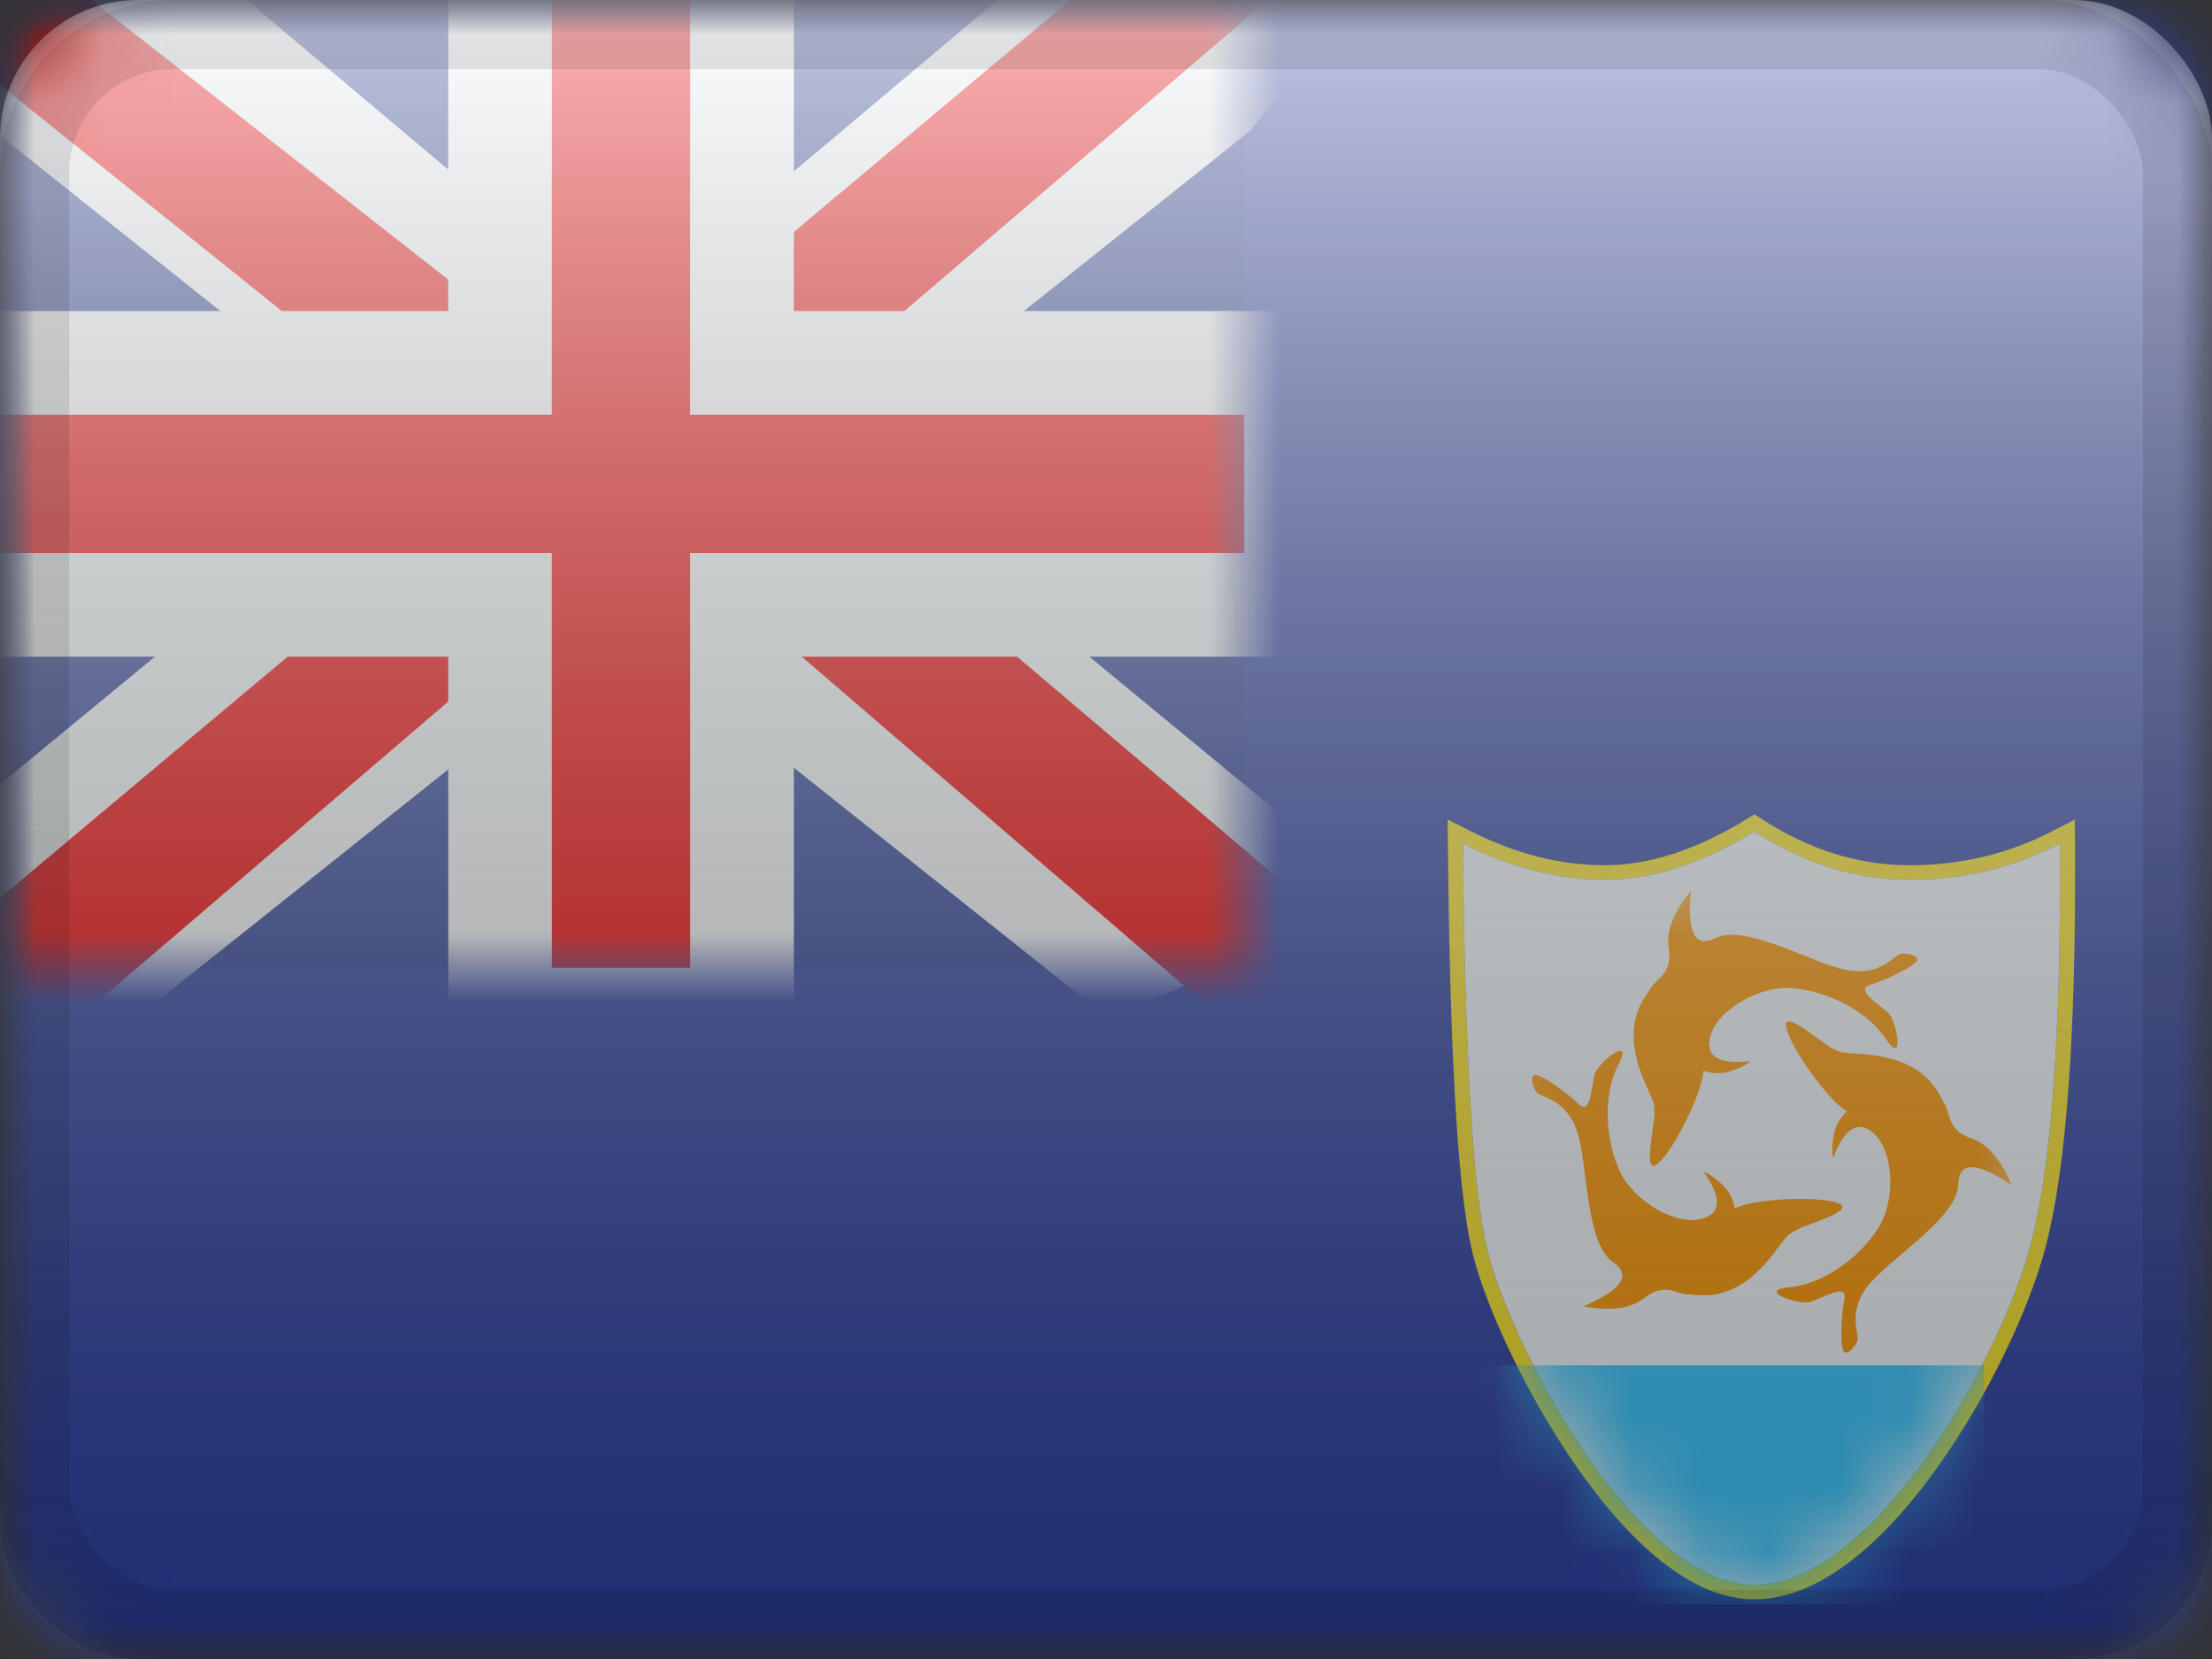 <?xml version="1.0" encoding="UTF-8"?>
<svg width="32px" height="24px" viewBox="0 0 32 24" version="1.1" xmlns="http://www.w3.org/2000/svg" xmlns:xlink="http://www.w3.org/1999/xlink">
    <rect x="0" y="0" width="32" height="24" fill="#333333" stroke="none"/>
    <title>AI</title>
    <defs>
        <rect id="path-1" x="0" y="0" width="32" height="24" rx="2"></rect>
        <rect id="path-3" x="0" y="0" width="32" height="24"></rect>
        <rect id="path-5" x="0" y="0" width="32" height="24"></rect>
        <path d="M0.063,0.205 C0.09,3.141 0.199,5.063 0.389,5.97 C0.674,7.33 2.546,10.927 4.277,10.927 C6.008,10.927 7.849,7.661 8.287,5.97 C8.58,4.842 8.718,2.92 8.701,0.205 C8.029,0.553 7.303,0.727 6.526,0.727 C5.748,0.727 4.998,0.495 4.277,0.031 C3.52,0.495 2.8,0.727 2.117,0.727 C1.434,0.727 0.75,0.553 0.063,0.205 Z" id="path-7"></path>
        <rect id="path-9" x="0" y="0" width="18" height="14"></rect>
        <linearGradient x1="50%" y1="100%" x2="50%" y2="0%" id="linearGradient-11">
            <stop stop-color="#000000" stop-opacity="0.3" offset="2.421%"></stop>
            <stop stop-color="#FFFFFF" stop-opacity="0.7" offset="100%"></stop>
        </linearGradient>
        <rect id="path-12" x="0" y="0" width="32" height="24" rx="2"></rect>
    </defs>
    <g id="Flagpack" stroke="none" stroke-width="1" fill="none" fill-rule="evenodd">
        <g id="Flagpack---L-(32×24)" transform="translate(-264, -40)">
            <g id="AI" transform="translate(264, 40)">
                <mask id="mask-2" fill="white">
                    <use xlink:href="#path-1"></use>
                </mask>
                <g id="drop-shadow"></g>
                <g id="Group" mask="url(#mask-2)">
                    <g id="flag">
                        <mask id="mask-4" fill="white">
                            <use xlink:href="#path-3"></use>
                        </mask>
                        <g id="mask"></g>
                        <g id="contents" mask="url(#mask-4)">
                            <mask id="mask-6" fill="white">
                                <use xlink:href="#path-5"></use>
                            </mask>
                            <use id="background" fill="#2E42A5" xlink:href="#path-5"></use>
                            <g id="mark" mask="url(#mask-6)">
                                <g transform="translate(20, 11)">
                                    <path d="M1.163,1.205 C1.19,4.141 1.299,6.063 1.489,6.97 C1.774,8.33 3.646,11.927 5.377,11.927 C7.108,11.927 8.949,8.661 9.387,6.97 C9.68,5.842 9.818,3.92 9.801,1.205 C9.129,1.553 8.403,1.727 7.626,1.727 C6.848,1.727 6.098,1.495 5.377,1.031 C4.62,1.495 3.9,1.727 3.217,1.727 C2.534,1.727 1.85,1.553 1.163,1.205 Z M0.946,1.207 L0.943,0.856 L1.265,1.019 C1.921,1.352 2.571,1.517 3.217,1.517 C3.855,1.517 4.536,1.298 5.261,0.854 L5.38,0.781 L5.498,0.856 C6.184,1.298 6.892,1.517 7.626,1.517 C8.368,1.517 9.058,1.352 9.698,1.02 L10.016,0.856 L10.018,1.204 C10.035,3.936 9.896,5.871 9.598,7.02 C9.357,7.949 8.752,9.208 8.046,10.201 C7.186,11.411 6.263,12.137 5.377,12.137 C4.495,12.137 3.572,11.356 2.708,10.073 C2.021,9.052 1.436,7.779 1.276,7.011 C1.082,6.087 0.973,4.157 0.946,1.207 Z" id="Path" fill="#FBE625" fill-rule="nonzero"></path>
                                    <g id="Group" stroke-width="1" fill="none" fill-rule="evenodd" transform="translate(1.1, 1)">
                                        <mask id="mask-8" fill="white">
                                            <use xlink:href="#path-7"></use>
                                        </mask>
                                        <use id="Path" fill="#F5FBFF" xlink:href="#path-7"></use>
                                        <path d="M4.742,2.874 C4.664,2.563 5.239,3.076 5.391,3.157 C5.543,3.238 5.502,3.221 5.78,3.245 C6.815,3.297 6.945,3.849 7.029,3.965 C7.113,4.082 7.063,4.351 7.415,4.467 C7.65,4.544 7.845,4.769 8,5.143 C7.495,4.803 7.238,4.799 7.23,5.13 C7.218,5.626 6.21,6.221 5.911,6.616 C5.612,7.011 5.815,7.318 5.767,7.408 C5.719,7.498 5.645,7.594 5.579,7.559 C5.514,7.524 5.536,7.02 5.583,6.786 C5.631,6.552 5.25,6.788 5.088,6.835 C4.926,6.883 4.294,6.67 4.788,6.622 C5.282,6.575 5.8,6.191 6.068,5.773 C6.336,5.355 6.297,4.628 5.982,4.376 C5.772,4.208 5.586,4.329 5.422,4.741 C5.4,4.693 5.401,4.595 5.423,4.446 C5.446,4.297 5.511,4.174 5.62,4.076 C5.366,3.941 4.819,3.185 4.742,2.874 Z M1.972,3.534 C2.02,3.372 2.543,2.958 2.314,3.398 C2.084,3.838 2.124,4.482 2.328,4.934 C2.533,5.387 3.164,5.75 3.547,5.624 C3.803,5.539 3.802,5.316 3.547,4.955 C3.598,4.963 3.68,5.017 3.793,5.117 C3.906,5.217 3.973,5.339 3.996,5.483 C4.247,5.343 5.179,5.297 5.482,5.401 C5.785,5.505 5.042,5.708 4.892,5.791 C4.741,5.875 4.777,5.85 4.606,6.07 C3.999,6.91 3.465,6.718 3.321,6.725 C3.178,6.732 2.979,6.543 2.69,6.776 C2.498,6.931 2.203,6.972 1.805,6.898 C2.365,6.659 2.508,6.446 2.235,6.259 C1.825,5.979 1.876,4.81 1.707,4.344 C1.539,3.878 1.171,3.881 1.122,3.792 C1.072,3.703 1.032,3.588 1.097,3.552 C1.162,3.516 1.573,3.809 1.743,3.976 C1.913,4.144 1.923,3.696 1.972,3.534 Z M3.364,0.886 C3.302,1.492 3.418,1.72 3.714,1.572 C4.158,1.349 5.156,1.96 5.645,2.039 C6.134,2.118 6.311,1.794 6.412,1.794 C6.514,1.794 6.634,1.815 6.634,1.889 C6.634,1.963 6.179,2.181 5.95,2.248 C5.721,2.316 6.107,2.542 6.225,2.663 C6.344,2.783 6.452,3.442 6.179,3.027 C5.905,2.613 5.323,2.336 4.828,2.296 C4.333,2.255 3.709,2.631 3.634,3.027 C3.584,3.292 3.779,3.4 4.219,3.351 C4.187,3.393 4.1,3.438 3.958,3.488 C3.816,3.538 3.677,3.538 3.54,3.488 C3.54,3.776 3.129,4.613 2.891,4.828 C2.653,5.042 2.835,4.294 2.835,4.122 C2.835,3.95 2.84,3.994 2.73,3.738 C2.29,2.799 2.717,2.425 2.78,2.296 C2.844,2.167 3.105,2.085 3.042,1.72 C2.999,1.476 3.107,1.198 3.364,0.886 Z" id="Combined-Shape" fill="#FF9800" mask="url(#mask-8)"></path>
                                        <polygon id="Rectangle" fill="#36C6FF" mask="url(#mask-8)" points="0.326 7.752 7.605 7.752 7.605 11.21 0.326 11.21"></polygon>
                                    </g>
                                </g>
                            </g>
                            <g id="gb---large" mask="url(#mask-6)">
                                <g id="flag">
                                    <mask id="mask-10" fill="white">
                                        <use xlink:href="#path-9"></use>
                                    </mask>
                                    <use id="mask" fill="#2B409A" xlink:href="#path-9"></use>
                                    <g id="contents" mask="url(#mask-10)">
                                        <g transform="translate(-3, -2)">
                                            <g id="stripe">
                                                <polygon id="white" fill="#F7FCFF" fill-rule="nonzero" transform="translate(12.087, 8.732) scale(1, -1) translate(-12.087, -8.732) " points="0.996 2.464 4.957 0.727 21.09 13.575 23.179 16.156 18.944 16.737 12.363 11.2 7.067 7.47"></polygon>
                                                <polygon id="red" fill="#F50100" fill-rule="nonzero" transform="translate(11.983, 9.146) scale(1, -1) translate(-11.983, -9.146) " points="1.538 2.075 3.556 1.067 22.429 17.225 19.596 17.225"></polygon>
                                            </g>
                                            <g id="stripe" transform="translate(12, 8.5) scale(-1, 1) translate(-12, -8.5) ">
                                                <polygon id="white" fill="#F7FCFF" fill-rule="nonzero" transform="translate(12.087, 8.732) scale(1, -1) translate(-12.087, -8.732) " points="0.996 2.464 4.957 0.727 21.09 13.575 23.179 16.156 18.944 16.737 12.363 11.2 7.067 7.47"></polygon>
                                                <polygon id="red" fill="#F50100" fill-rule="nonzero" transform="translate(12.256, 9.099) scale(1, -1) translate(-12.256, -9.099) " points="1.131 2.324 3.149 1.316 11.185 8.234 13.568 9.007 23.38 16.881 20.547 16.881 10.74 9.194 8.135 8.267"></polygon>
                                            </g>
                                            <g id="cross" transform="translate(3, 2)">
                                                <path d="M10.735,-0.75 L10.734,5.25 L18.75,5.25 L18.75,8.75 L10.734,8.75 L10.735,14.75 L7.235,14.75 L7.234,8.75 L-0.75,8.75 L-0.75,5.25 L7.234,5.25 L7.235,-0.75 L10.735,-0.75 Z" id="red" stroke="#F7FCFF" stroke-width="1.5" fill="#F50100"></path>
                                            </g>
                                        </g>
                                    </g>
                                </g>
                            </g>
                        </g>
                    </g>
                </g>
                <g id="overlay" mask="url(#mask-2)">
                    <use fill="url(#linearGradient-11)" fill-rule="evenodd" style="mix-blend-mode: overlay;" xlink:href="#path-12"></use>
                    <rect stroke-opacity="0.1" stroke="#000000" stroke-width="1" stroke-linejoin="square" x="0.5" y="0.5" width="31" height="23" rx="2"></rect>
                </g>
            </g>
        </g>
    </g>
</svg>